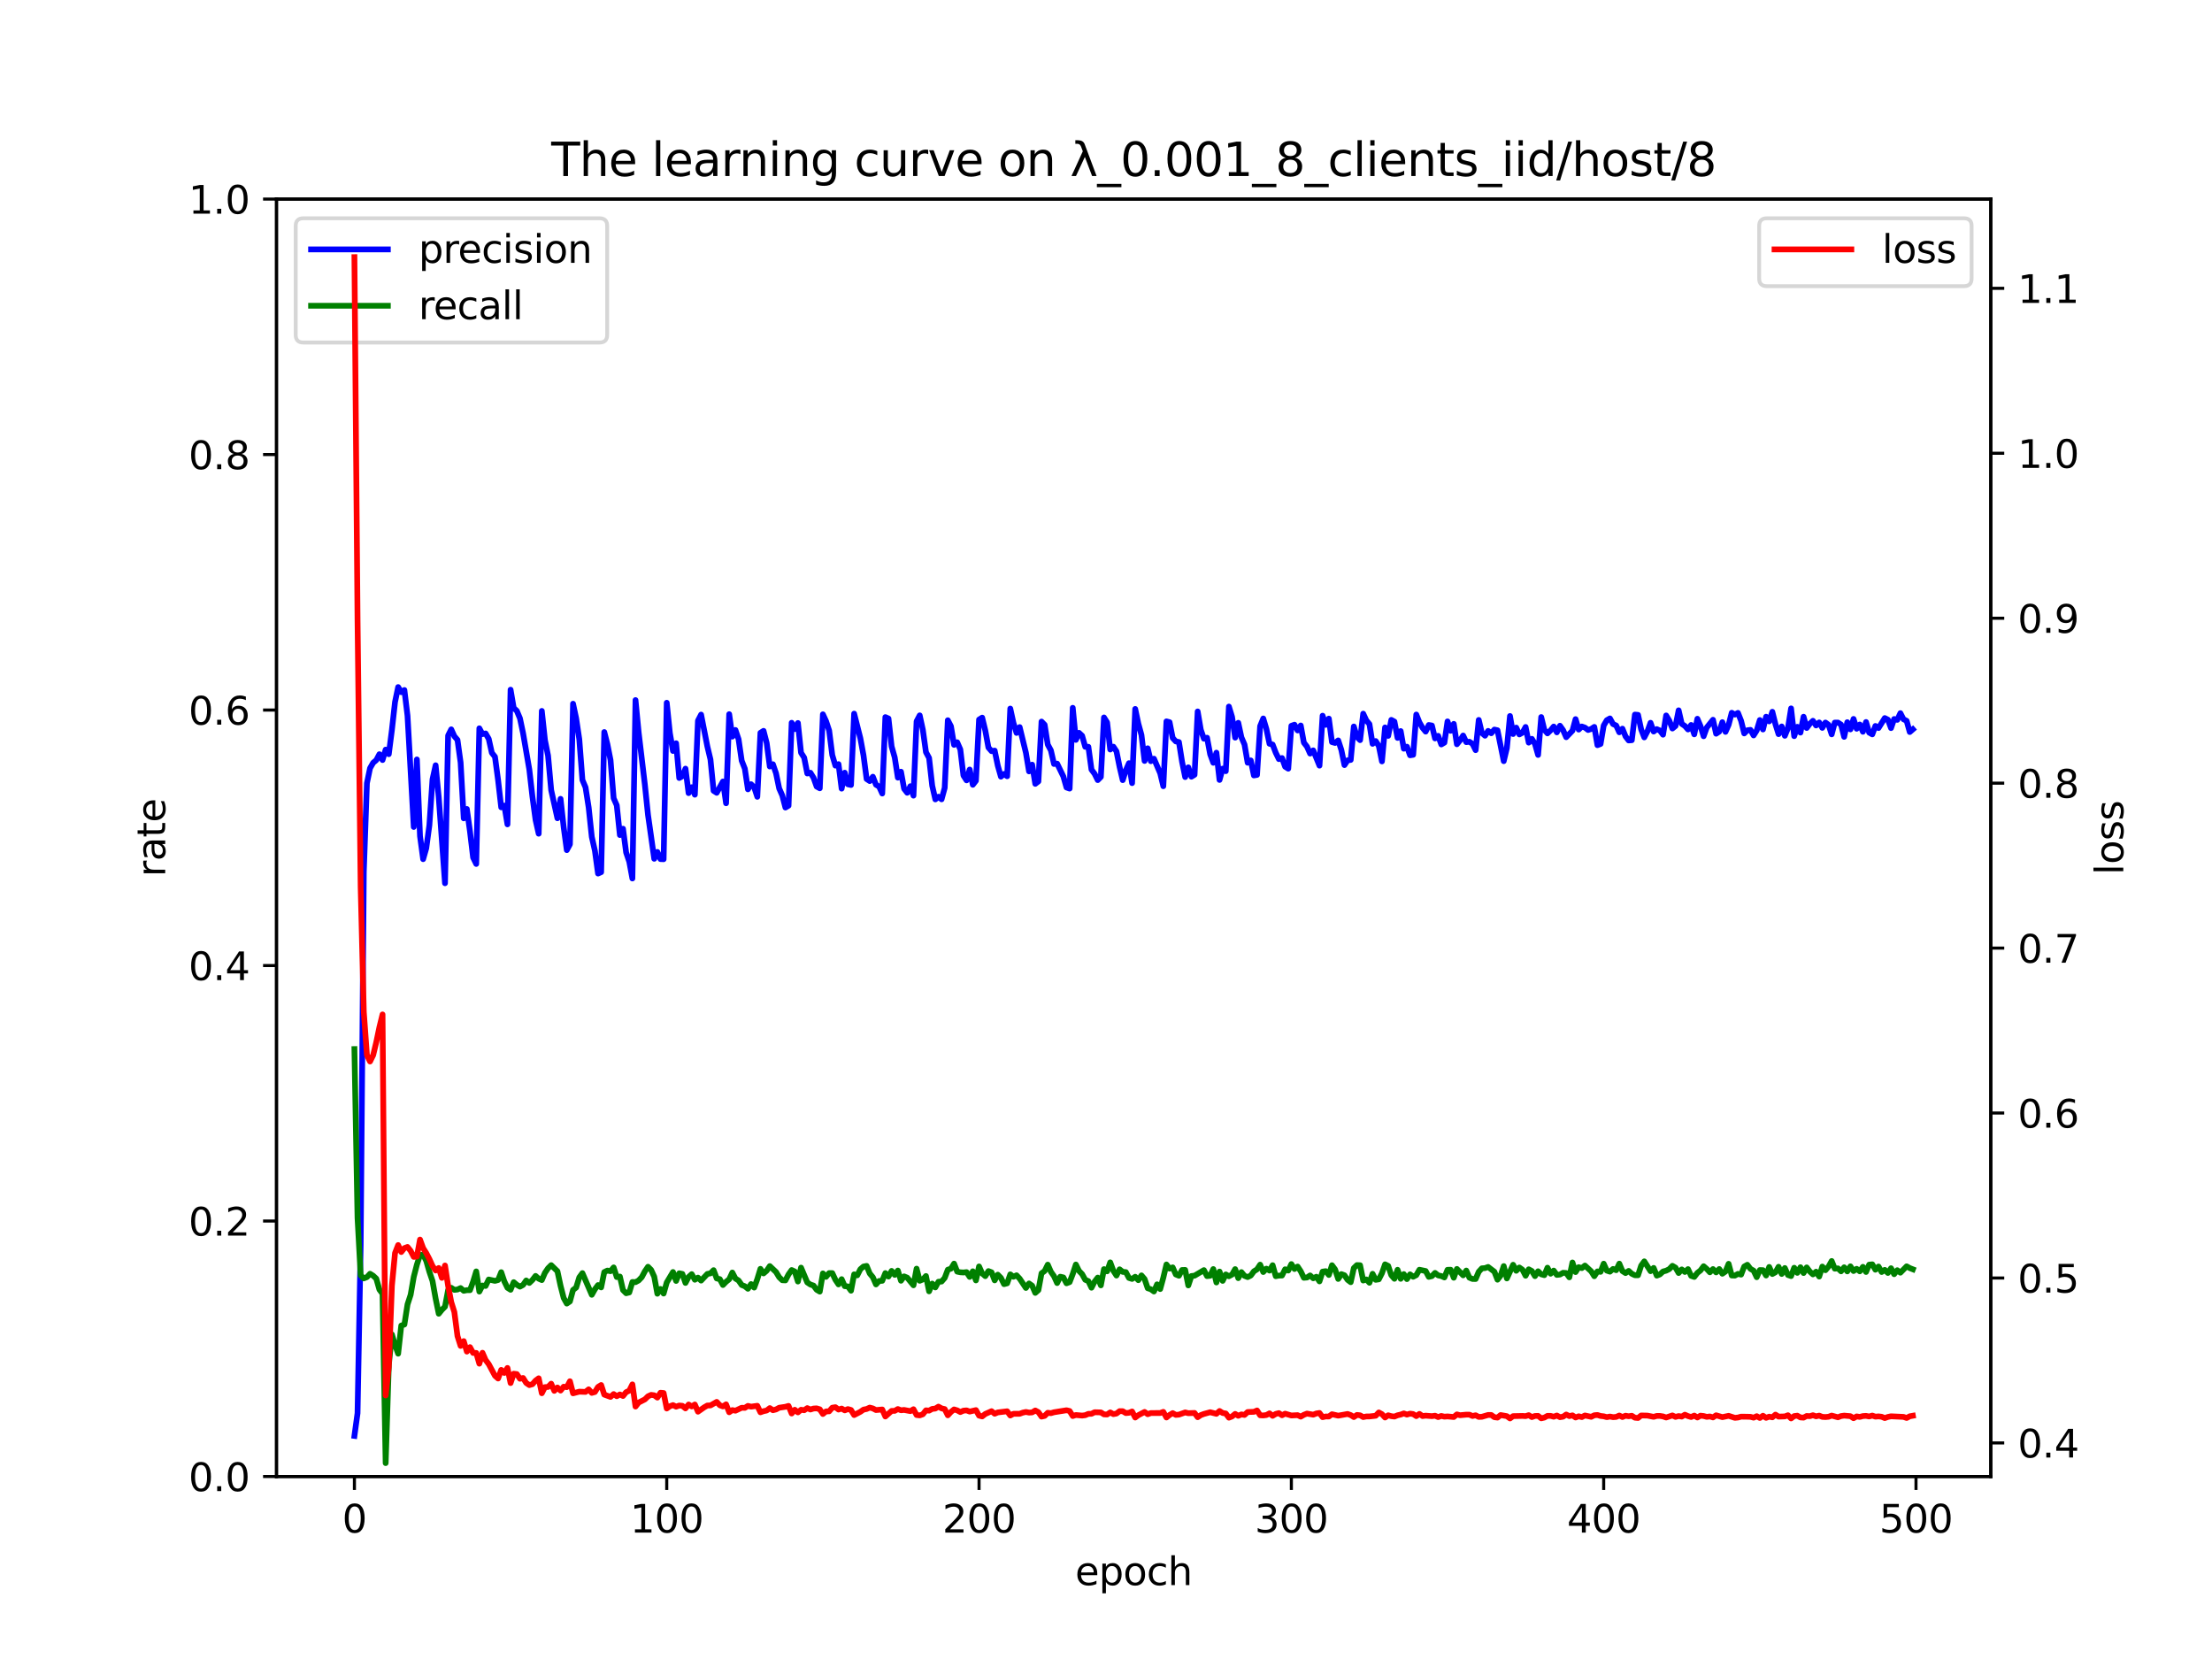 <?xml version="1.0" encoding="utf-8" standalone="no"?>
<!DOCTYPE svg PUBLIC "-//W3C//DTD SVG 1.1//EN"
  "http://www.w3.org/Graphics/SVG/1.1/DTD/svg11.dtd">
<svg xmlns:xlink="http://www.w3.org/1999/xlink" width="576pt" height="432pt" viewBox="0 0 576 432" xmlns="http://www.w3.org/2000/svg" version="1.1">
 <defs>
  <style type="text/css">*{stroke-linejoin: round; stroke-linecap: butt}</style>
 </defs>
 <g id="figure_1">
  <g id="patch_1">
   <path d="M 0 432 
L 576 432 
L 576 0 
L 0 0 
z
" style="fill: #ffffff"/>
  </g>
  <g id="axes_1">
   <g id="patch_2">
    <path d="M 72 384.48 
L 518.4 384.48 
L 518.4 51.84 
L 72 51.84 
z
" style="fill: #ffffff"/>
   </g>
   <g id="matplotlib.axis_1">
    <g id="xtick_1">
     <g id="line2d_1">
      <defs>
       <path id="m3397749e5d" d="M 0 0 
L 0 3.5 
" style="stroke: #000000; stroke-width: 0.8"/>
      </defs>
      <g>
       <use xlink:href="#m3397749e5d" x="92.291" y="384.48" style="stroke: #000000; stroke-width: 0.8"/>
      </g>
     </g>
     <g id="text_1">
      <!-- 0 -->
      <g transform="translate(89.11 399.078) scale(0.1 -0.1)">
       <defs>
        <path id="DejaVuSans-30" d="M 2034 4250 
Q 1547 4250 1301 3770 
Q 1056 3291 1056 2328 
Q 1056 1369 1301 889 
Q 1547 409 2034 409 
Q 2525 409 2770 889 
Q 3016 1369 3016 2328 
Q 3016 3291 2770 3770 
Q 2525 4250 2034 4250 
z
M 2034 4750 
Q 2819 4750 3233 4129 
Q 3647 3509 3647 2328 
Q 3647 1150 3233 529 
Q 2819 -91 2034 -91 
Q 1250 -91 836 529 
Q 422 1150 422 2328 
Q 422 3509 836 4129 
Q 1250 4750 2034 4750 
z
" transform="scale(0.016)"/>
       </defs>
       <use xlink:href="#DejaVuSans-30"/>
      </g>
     </g>
    </g>
    <g id="xtick_2">
     <g id="line2d_2">
      <g>
       <use xlink:href="#m3397749e5d" x="173.617" y="384.48" style="stroke: #000000; stroke-width: 0.8"/>
      </g>
     </g>
     <g id="text_2">
      <!-- 100 -->
      <g transform="translate(164.073 399.078) scale(0.1 -0.1)">
       <defs>
        <path id="DejaVuSans-31" d="M 794 531 
L 1825 531 
L 1825 4091 
L 703 3866 
L 703 4441 
L 1819 4666 
L 2450 4666 
L 2450 531 
L 3481 531 
L 3481 0 
L 794 0 
L 794 531 
z
" transform="scale(0.016)"/>
       </defs>
       <use xlink:href="#DejaVuSans-31"/>
       <use xlink:href="#DejaVuSans-30" x="63.623"/>
       <use xlink:href="#DejaVuSans-30" x="127.246"/>
      </g>
     </g>
    </g>
    <g id="xtick_3">
     <g id="line2d_3">
      <g>
       <use xlink:href="#m3397749e5d" x="254.943" y="384.48" style="stroke: #000000; stroke-width: 0.8"/>
      </g>
     </g>
     <g id="text_3">
      <!-- 200 -->
      <g transform="translate(245.4 399.078) scale(0.1 -0.1)">
       <defs>
        <path id="DejaVuSans-32" d="M 1228 531 
L 3431 531 
L 3431 0 
L 469 0 
L 469 531 
Q 828 903 1448 1529 
Q 2069 2156 2228 2338 
Q 2531 2678 2651 2914 
Q 2772 3150 2772 3378 
Q 2772 3750 2511 3984 
Q 2250 4219 1831 4219 
Q 1534 4219 1204 4116 
Q 875 4013 500 3803 
L 500 4441 
Q 881 4594 1212 4672 
Q 1544 4750 1819 4750 
Q 2544 4750 2975 4387 
Q 3406 4025 3406 3419 
Q 3406 3131 3298 2873 
Q 3191 2616 2906 2266 
Q 2828 2175 2409 1742 
Q 1991 1309 1228 531 
z
" transform="scale(0.016)"/>
       </defs>
       <use xlink:href="#DejaVuSans-32"/>
       <use xlink:href="#DejaVuSans-30" x="63.623"/>
       <use xlink:href="#DejaVuSans-30" x="127.246"/>
      </g>
     </g>
    </g>
    <g id="xtick_4">
     <g id="line2d_4">
      <g>
       <use xlink:href="#m3397749e5d" x="336.27" y="384.48" style="stroke: #000000; stroke-width: 0.8"/>
      </g>
     </g>
     <g id="text_4">
      <!-- 300 -->
      <g transform="translate(326.726 399.078) scale(0.1 -0.1)">
       <defs>
        <path id="DejaVuSans-33" d="M 2597 2516 
Q 3050 2419 3304 2112 
Q 3559 1806 3559 1356 
Q 3559 666 3084 287 
Q 2609 -91 1734 -91 
Q 1441 -91 1130 -33 
Q 819 25 488 141 
L 488 750 
Q 750 597 1062 519 
Q 1375 441 1716 441 
Q 2309 441 2620 675 
Q 2931 909 2931 1356 
Q 2931 1769 2642 2001 
Q 2353 2234 1838 2234 
L 1294 2234 
L 1294 2753 
L 1863 2753 
Q 2328 2753 2575 2939 
Q 2822 3125 2822 3475 
Q 2822 3834 2567 4026 
Q 2313 4219 1838 4219 
Q 1578 4219 1281 4162 
Q 984 4106 628 3988 
L 628 4550 
Q 988 4650 1302 4700 
Q 1616 4750 1894 4750 
Q 2613 4750 3031 4423 
Q 3450 4097 3450 3541 
Q 3450 3153 3228 2886 
Q 3006 2619 2597 2516 
z
" transform="scale(0.016)"/>
       </defs>
       <use xlink:href="#DejaVuSans-33"/>
       <use xlink:href="#DejaVuSans-30" x="63.623"/>
       <use xlink:href="#DejaVuSans-30" x="127.246"/>
      </g>
     </g>
    </g>
    <g id="xtick_5">
     <g id="line2d_5">
      <g>
       <use xlink:href="#m3397749e5d" x="417.596" y="384.48" style="stroke: #000000; stroke-width: 0.8"/>
      </g>
     </g>
     <g id="text_5">
      <!-- 400 -->
      <g transform="translate(408.052 399.078) scale(0.1 -0.1)">
       <defs>
        <path id="DejaVuSans-34" d="M 2419 4116 
L 825 1625 
L 2419 1625 
L 2419 4116 
z
M 2253 4666 
L 3047 4666 
L 3047 1625 
L 3713 1625 
L 3713 1100 
L 3047 1100 
L 3047 0 
L 2419 0 
L 2419 1100 
L 313 1100 
L 313 1709 
L 2253 4666 
z
" transform="scale(0.016)"/>
       </defs>
       <use xlink:href="#DejaVuSans-34"/>
       <use xlink:href="#DejaVuSans-30" x="63.623"/>
       <use xlink:href="#DejaVuSans-30" x="127.246"/>
      </g>
     </g>
    </g>
    <g id="xtick_6">
     <g id="line2d_6">
      <g>
       <use xlink:href="#m3397749e5d" x="498.922" y="384.48" style="stroke: #000000; stroke-width: 0.8"/>
      </g>
     </g>
     <g id="text_6">
      <!-- 500 -->
      <g transform="translate(489.379 399.078) scale(0.1 -0.1)">
       <defs>
        <path id="DejaVuSans-35" d="M 691 4666 
L 3169 4666 
L 3169 4134 
L 1269 4134 
L 1269 2991 
Q 1406 3038 1543 3061 
Q 1681 3084 1819 3084 
Q 2600 3084 3056 2656 
Q 3513 2228 3513 1497 
Q 3513 744 3044 326 
Q 2575 -91 1722 -91 
Q 1428 -91 1123 -41 
Q 819 9 494 109 
L 494 744 
Q 775 591 1075 516 
Q 1375 441 1709 441 
Q 2250 441 2565 725 
Q 2881 1009 2881 1497 
Q 2881 1984 2565 2268 
Q 2250 2553 1709 2553 
Q 1456 2553 1204 2497 
Q 953 2441 691 2322 
L 691 4666 
z
" transform="scale(0.016)"/>
       </defs>
       <use xlink:href="#DejaVuSans-35"/>
       <use xlink:href="#DejaVuSans-30" x="63.623"/>
       <use xlink:href="#DejaVuSans-30" x="127.246"/>
      </g>
     </g>
    </g>
    <g id="text_7">
     <!-- epoch -->
     <g transform="translate(279.972 412.757) scale(0.1 -0.1)">
      <defs>
       <path id="DejaVuSans-65" d="M 3597 1894 
L 3597 1613 
L 953 1613 
Q 991 1019 1311 708 
Q 1631 397 2203 397 
Q 2534 397 2845 478 
Q 3156 559 3463 722 
L 3463 178 
Q 3153 47 2828 -22 
Q 2503 -91 2169 -91 
Q 1331 -91 842 396 
Q 353 884 353 1716 
Q 353 2575 817 3079 
Q 1281 3584 2069 3584 
Q 2775 3584 3186 3129 
Q 3597 2675 3597 1894 
z
M 3022 2063 
Q 3016 2534 2758 2815 
Q 2500 3097 2075 3097 
Q 1594 3097 1305 2825 
Q 1016 2553 972 2059 
L 3022 2063 
z
" transform="scale(0.016)"/>
       <path id="DejaVuSans-70" d="M 1159 525 
L 1159 -1331 
L 581 -1331 
L 581 3500 
L 1159 3500 
L 1159 2969 
Q 1341 3281 1617 3432 
Q 1894 3584 2278 3584 
Q 2916 3584 3314 3078 
Q 3713 2572 3713 1747 
Q 3713 922 3314 415 
Q 2916 -91 2278 -91 
Q 1894 -91 1617 61 
Q 1341 213 1159 525 
z
M 3116 1747 
Q 3116 2381 2855 2742 
Q 2594 3103 2138 3103 
Q 1681 3103 1420 2742 
Q 1159 2381 1159 1747 
Q 1159 1113 1420 752 
Q 1681 391 2138 391 
Q 2594 391 2855 752 
Q 3116 1113 3116 1747 
z
" transform="scale(0.016)"/>
       <path id="DejaVuSans-6f" d="M 1959 3097 
Q 1497 3097 1228 2736 
Q 959 2375 959 1747 
Q 959 1119 1226 758 
Q 1494 397 1959 397 
Q 2419 397 2687 759 
Q 2956 1122 2956 1747 
Q 2956 2369 2687 2733 
Q 2419 3097 1959 3097 
z
M 1959 3584 
Q 2709 3584 3137 3096 
Q 3566 2609 3566 1747 
Q 3566 888 3137 398 
Q 2709 -91 1959 -91 
Q 1206 -91 779 398 
Q 353 888 353 1747 
Q 353 2609 779 3096 
Q 1206 3584 1959 3584 
z
" transform="scale(0.016)"/>
       <path id="DejaVuSans-63" d="M 3122 3366 
L 3122 2828 
Q 2878 2963 2633 3030 
Q 2388 3097 2138 3097 
Q 1578 3097 1268 2742 
Q 959 2388 959 1747 
Q 959 1106 1268 751 
Q 1578 397 2138 397 
Q 2388 397 2633 464 
Q 2878 531 3122 666 
L 3122 134 
Q 2881 22 2623 -34 
Q 2366 -91 2075 -91 
Q 1284 -91 818 406 
Q 353 903 353 1747 
Q 353 2603 823 3093 
Q 1294 3584 2113 3584 
Q 2378 3584 2631 3529 
Q 2884 3475 3122 3366 
z
" transform="scale(0.016)"/>
       <path id="DejaVuSans-68" d="M 3513 2113 
L 3513 0 
L 2938 0 
L 2938 2094 
Q 2938 2591 2744 2837 
Q 2550 3084 2163 3084 
Q 1697 3084 1428 2787 
Q 1159 2491 1159 1978 
L 1159 0 
L 581 0 
L 581 4863 
L 1159 4863 
L 1159 2956 
Q 1366 3272 1645 3428 
Q 1925 3584 2291 3584 
Q 2894 3584 3203 3211 
Q 3513 2838 3513 2113 
z
" transform="scale(0.016)"/>
      </defs>
      <use xlink:href="#DejaVuSans-65"/>
      <use xlink:href="#DejaVuSans-70" x="61.523"/>
      <use xlink:href="#DejaVuSans-6f" x="125"/>
      <use xlink:href="#DejaVuSans-63" x="186.182"/>
      <use xlink:href="#DejaVuSans-68" x="241.162"/>
     </g>
    </g>
   </g>
   <g id="matplotlib.axis_2">
    <g id="ytick_1">
     <g id="line2d_7">
      <defs>
       <path id="m3baeefe3ba" d="M 0 0 
L -3.5 0 
" style="stroke: #000000; stroke-width: 0.8"/>
      </defs>
      <g>
       <use xlink:href="#m3baeefe3ba" x="72" y="384.48" style="stroke: #000000; stroke-width: 0.8"/>
      </g>
     </g>
     <g id="text_8">
      <!-- 0.0 -->
      <g transform="translate(49.097 388.279) scale(0.1 -0.1)">
       <defs>
        <path id="DejaVuSans-2e" d="M 684 794 
L 1344 794 
L 1344 0 
L 684 0 
L 684 794 
z
" transform="scale(0.016)"/>
       </defs>
       <use xlink:href="#DejaVuSans-30"/>
       <use xlink:href="#DejaVuSans-2e" x="63.623"/>
       <use xlink:href="#DejaVuSans-30" x="95.41"/>
      </g>
     </g>
    </g>
    <g id="ytick_2">
     <g id="line2d_8">
      <g>
       <use xlink:href="#m3baeefe3ba" x="72" y="317.952" style="stroke: #000000; stroke-width: 0.8"/>
      </g>
     </g>
     <g id="text_9">
      <!-- 0.2 -->
      <g transform="translate(49.097 321.751) scale(0.1 -0.1)">
       <use xlink:href="#DejaVuSans-30"/>
       <use xlink:href="#DejaVuSans-2e" x="63.623"/>
       <use xlink:href="#DejaVuSans-32" x="95.41"/>
      </g>
     </g>
    </g>
    <g id="ytick_3">
     <g id="line2d_9">
      <g>
       <use xlink:href="#m3baeefe3ba" x="72" y="251.424" style="stroke: #000000; stroke-width: 0.8"/>
      </g>
     </g>
     <g id="text_10">
      <!-- 0.4 -->
      <g transform="translate(49.097 255.223) scale(0.1 -0.1)">
       <use xlink:href="#DejaVuSans-30"/>
       <use xlink:href="#DejaVuSans-2e" x="63.623"/>
       <use xlink:href="#DejaVuSans-34" x="95.41"/>
      </g>
     </g>
    </g>
    <g id="ytick_4">
     <g id="line2d_10">
      <g>
       <use xlink:href="#m3baeefe3ba" x="72" y="184.896" style="stroke: #000000; stroke-width: 0.8"/>
      </g>
     </g>
     <g id="text_11">
      <!-- 0.6 -->
      <g transform="translate(49.097 188.695) scale(0.1 -0.1)">
       <defs>
        <path id="DejaVuSans-36" d="M 2113 2584 
Q 1688 2584 1439 2293 
Q 1191 2003 1191 1497 
Q 1191 994 1439 701 
Q 1688 409 2113 409 
Q 2538 409 2786 701 
Q 3034 994 3034 1497 
Q 3034 2003 2786 2293 
Q 2538 2584 2113 2584 
z
M 3366 4563 
L 3366 3988 
Q 3128 4100 2886 4159 
Q 2644 4219 2406 4219 
Q 1781 4219 1451 3797 
Q 1122 3375 1075 2522 
Q 1259 2794 1537 2939 
Q 1816 3084 2150 3084 
Q 2853 3084 3261 2657 
Q 3669 2231 3669 1497 
Q 3669 778 3244 343 
Q 2819 -91 2113 -91 
Q 1303 -91 875 529 
Q 447 1150 447 2328 
Q 447 3434 972 4092 
Q 1497 4750 2381 4750 
Q 2619 4750 2861 4703 
Q 3103 4656 3366 4563 
z
" transform="scale(0.016)"/>
       </defs>
       <use xlink:href="#DejaVuSans-30"/>
       <use xlink:href="#DejaVuSans-2e" x="63.623"/>
       <use xlink:href="#DejaVuSans-36" x="95.41"/>
      </g>
     </g>
    </g>
    <g id="ytick_5">
     <g id="line2d_11">
      <g>
       <use xlink:href="#m3baeefe3ba" x="72" y="118.368" style="stroke: #000000; stroke-width: 0.8"/>
      </g>
     </g>
     <g id="text_12">
      <!-- 0.8 -->
      <g transform="translate(49.097 122.167) scale(0.1 -0.1)">
       <defs>
        <path id="DejaVuSans-38" d="M 2034 2216 
Q 1584 2216 1326 1975 
Q 1069 1734 1069 1313 
Q 1069 891 1326 650 
Q 1584 409 2034 409 
Q 2484 409 2743 651 
Q 3003 894 3003 1313 
Q 3003 1734 2745 1975 
Q 2488 2216 2034 2216 
z
M 1403 2484 
Q 997 2584 770 2862 
Q 544 3141 544 3541 
Q 544 4100 942 4425 
Q 1341 4750 2034 4750 
Q 2731 4750 3128 4425 
Q 3525 4100 3525 3541 
Q 3525 3141 3298 2862 
Q 3072 2584 2669 2484 
Q 3125 2378 3379 2068 
Q 3634 1759 3634 1313 
Q 3634 634 3220 271 
Q 2806 -91 2034 -91 
Q 1263 -91 848 271 
Q 434 634 434 1313 
Q 434 1759 690 2068 
Q 947 2378 1403 2484 
z
M 1172 3481 
Q 1172 3119 1398 2916 
Q 1625 2713 2034 2713 
Q 2441 2713 2670 2916 
Q 2900 3119 2900 3481 
Q 2900 3844 2670 4047 
Q 2441 4250 2034 4250 
Q 1625 4250 1398 4047 
Q 1172 3844 1172 3481 
z
" transform="scale(0.016)"/>
       </defs>
       <use xlink:href="#DejaVuSans-30"/>
       <use xlink:href="#DejaVuSans-2e" x="63.623"/>
       <use xlink:href="#DejaVuSans-38" x="95.41"/>
      </g>
     </g>
    </g>
    <g id="ytick_6">
     <g id="line2d_12">
      <g>
       <use xlink:href="#m3baeefe3ba" x="72" y="51.84" style="stroke: #000000; stroke-width: 0.8"/>
      </g>
     </g>
     <g id="text_13">
      <!-- 1.0 -->
      <g transform="translate(49.097 55.639) scale(0.1 -0.1)">
       <use xlink:href="#DejaVuSans-31"/>
       <use xlink:href="#DejaVuSans-2e" x="63.623"/>
       <use xlink:href="#DejaVuSans-30" x="95.41"/>
      </g>
     </g>
    </g>
    <g id="text_14">
     <!-- rate -->
     <g transform="translate(43.017 228.316) rotate(-90) scale(0.1 -0.1)">
      <defs>
       <path id="DejaVuSans-72" d="M 2631 2963 
Q 2534 3019 2420 3045 
Q 2306 3072 2169 3072 
Q 1681 3072 1420 2755 
Q 1159 2438 1159 1844 
L 1159 0 
L 581 0 
L 581 3500 
L 1159 3500 
L 1159 2956 
Q 1341 3275 1631 3429 
Q 1922 3584 2338 3584 
Q 2397 3584 2469 3576 
Q 2541 3569 2628 3553 
L 2631 2963 
z
" transform="scale(0.016)"/>
       <path id="DejaVuSans-61" d="M 2194 1759 
Q 1497 1759 1228 1600 
Q 959 1441 959 1056 
Q 959 750 1161 570 
Q 1363 391 1709 391 
Q 2188 391 2477 730 
Q 2766 1069 2766 1631 
L 2766 1759 
L 2194 1759 
z
M 3341 1997 
L 3341 0 
L 2766 0 
L 2766 531 
Q 2569 213 2275 61 
Q 1981 -91 1556 -91 
Q 1019 -91 701 211 
Q 384 513 384 1019 
Q 384 1609 779 1909 
Q 1175 2209 1959 2209 
L 2766 2209 
L 2766 2266 
Q 2766 2663 2505 2880 
Q 2244 3097 1772 3097 
Q 1472 3097 1187 3025 
Q 903 2953 641 2809 
L 641 3341 
Q 956 3463 1253 3523 
Q 1550 3584 1831 3584 
Q 2591 3584 2966 3190 
Q 3341 2797 3341 1997 
z
" transform="scale(0.016)"/>
       <path id="DejaVuSans-74" d="M 1172 4494 
L 1172 3500 
L 2356 3500 
L 2356 3053 
L 1172 3053 
L 1172 1153 
Q 1172 725 1289 603 
Q 1406 481 1766 481 
L 2356 481 
L 2356 0 
L 1766 0 
Q 1100 0 847 248 
Q 594 497 594 1153 
L 594 3053 
L 172 3053 
L 172 3500 
L 594 3500 
L 594 4494 
L 1172 4494 
z
" transform="scale(0.016)"/>
      </defs>
      <use xlink:href="#DejaVuSans-72"/>
      <use xlink:href="#DejaVuSans-61" x="41.113"/>
      <use xlink:href="#DejaVuSans-74" x="102.393"/>
      <use xlink:href="#DejaVuSans-65" x="141.602"/>
     </g>
    </g>
   </g>
   <g id="line2d_13">
    <path d="M 92.291 373.908 
L 93.104 367.98 
L 93.917 324.19 
L 94.731 226.957 
L 95.544 203.943 
L 96.357 200.035 
L 97.17 198.62 
L 97.984 197.937 
L 98.797 196.393 
L 99.61 197.911 
L 100.424 195.198 
L 101.237 196.385 
L 102.05 190.073 
L 102.863 182.809 
L 103.677 178.914 
L 104.49 180.238 
L 105.303 179.682 
L 106.116 186.383 
L 107.743 215.334 
L 108.556 197.758 
L 109.369 217.708 
L 110.183 223.721 
L 110.996 220.882 
L 111.809 214.887 
L 112.622 202.943 
L 113.436 199.275 
L 114.249 207.634 
L 115.876 229.993 
L 116.689 191.522 
L 117.502 189.921 
L 118.315 191.715 
L 119.129 192.672 
L 119.942 198.557 
L 120.755 213.095 
L 121.568 210.653 
L 122.382 216.503 
L 123.195 223.3 
L 124.008 224.967 
L 124.821 189.652 
L 125.635 191.162 
L 126.448 190.988 
L 127.261 192.386 
L 128.074 196.039 
L 128.888 197.059 
L 129.701 203.131 
L 130.514 210.22 
L 131.328 209.772 
L 132.141 214.659 
L 132.954 179.592 
L 133.767 184.353 
L 134.581 185.106 
L 135.394 187.05 
L 136.207 190.914 
L 137.834 200.386 
L 138.647 207.466 
L 139.46 213.505 
L 140.273 217.093 
L 141.087 185.124 
L 141.9 192.714 
L 142.713 196.762 
L 143.526 205.739 
L 145.153 213.071 
L 145.966 208.02 
L 146.78 215.378 
L 147.593 221.367 
L 148.406 219.857 
L 149.219 183.248 
L 150.033 187.051 
L 150.846 192.508 
L 151.659 203.1 
L 152.472 205.023 
L 153.286 210.252 
L 154.099 217.906 
L 154.912 221.52 
L 155.725 227.471 
L 156.539 227.109 
L 157.352 190.622 
L 158.165 193.797 
L 158.978 197.919 
L 159.792 207.868 
L 160.605 209.704 
L 161.418 217.445 
L 162.232 215.792 
L 163.045 221.985 
L 163.858 224.372 
L 164.671 228.757 
L 165.485 182.301 
L 166.298 190.688 
L 167.924 204.343 
L 168.738 212.19 
L 170.364 223.625 
L 171.177 221.846 
L 171.991 223.701 
L 172.804 223.74 
L 173.617 182.993 
L 174.43 190.877 
L 175.244 195.554 
L 176.057 193.54 
L 176.87 202.584 
L 177.684 202.142 
L 178.497 200.154 
L 179.31 206.524 
L 180.123 204.993 
L 180.937 206.934 
L 181.75 187.659 
L 182.563 186.081 
L 184.19 194.361 
L 185.003 197.767 
L 185.816 205.922 
L 186.629 206.441 
L 188.256 203.503 
L 189.069 209.171 
L 189.882 185.971 
L 190.696 191.815 
L 191.509 190.089 
L 192.322 192.495 
L 193.136 198.091 
L 193.949 200.149 
L 194.762 205.54 
L 195.575 204.206 
L 196.389 205.021 
L 197.202 207.484 
L 198.015 190.821 
L 198.828 190.314 
L 199.642 193.469 
L 200.455 199.598 
L 201.268 199.006 
L 202.081 201.375 
L 202.895 205.305 
L 203.708 207.142 
L 204.521 210.281 
L 205.334 209.797 
L 206.148 188.206 
L 206.961 189.852 
L 207.774 188.267 
L 208.588 196.009 
L 209.401 197.282 
L 210.214 201.41 
L 211.027 201.213 
L 211.841 202.521 
L 212.654 204.821 
L 213.467 205.268 
L 214.28 186.008 
L 215.094 187.773 
L 215.907 190.223 
L 216.72 196.618 
L 217.533 199.367 
L 218.347 198.983 
L 219.16 205.358 
L 219.973 201.206 
L 220.786 204.227 
L 221.6 204.408 
L 222.413 185.83 
L 224.039 192.252 
L 224.853 196.686 
L 225.666 202.85 
L 226.479 203.388 
L 227.293 202.258 
L 228.106 204.34 
L 228.919 204.833 
L 229.732 206.63 
L 230.546 186.736 
L 231.359 187.103 
L 232.172 194.368 
L 232.985 197.24 
L 233.799 202.493 
L 234.612 200.949 
L 235.425 205.386 
L 236.238 206.432 
L 237.052 204.73 
L 237.865 207.184 
L 238.678 187.826 
L 239.491 186.281 
L 240.305 190.026 
L 241.118 195.86 
L 241.931 197.369 
L 242.745 204.602 
L 243.558 208.158 
L 244.371 207.464 
L 245.184 208.144 
L 245.998 205.161 
L 246.811 187.55 
L 247.624 189.117 
L 248.437 193.957 
L 249.251 193.282 
L 250.064 195.145 
L 250.877 201.939 
L 251.69 203.205 
L 252.504 200.386 
L 253.317 204.357 
L 254.13 203.309 
L 254.943 187.373 
L 255.757 186.87 
L 256.57 190.226 
L 257.383 194.655 
L 258.197 195.597 
L 259.01 195.457 
L 259.823 199.378 
L 260.636 202.242 
L 261.45 201.527 
L 262.263 202.134 
L 263.076 184.513 
L 263.889 188.221 
L 264.703 190.85 
L 265.516 189.34 
L 267.142 196.005 
L 267.956 200.864 
L 268.769 199.114 
L 269.582 204.109 
L 270.395 203.48 
L 271.209 187.897 
L 272.022 188.73 
L 272.835 193.879 
L 273.649 195.394 
L 274.462 198.941 
L 275.275 198.843 
L 276.902 202.201 
L 277.715 205.064 
L 278.528 205.345 
L 279.341 184.315 
L 280.155 192.661 
L 280.968 190.827 
L 281.781 191.586 
L 282.594 194.473 
L 283.408 194.459 
L 284.221 200.405 
L 285.034 201.497 
L 285.847 203.136 
L 286.661 202.31 
L 287.474 186.823 
L 288.287 188.115 
L 289.101 195.175 
L 289.914 194.428 
L 290.727 195.65 
L 291.54 199.699 
L 292.354 203.145 
L 293.167 200.588 
L 293.98 198.728 
L 294.793 203.92 
L 295.607 184.606 
L 296.42 188.433 
L 297.233 191.391 
L 298.046 198.142 
L 298.86 194.855 
L 299.673 198.21 
L 300.486 197.561 
L 302.113 201.357 
L 302.926 204.73 
L 303.739 187.845 
L 304.553 188.056 
L 305.366 192.169 
L 306.179 193.06 
L 306.992 193.23 
L 307.806 198.37 
L 308.619 202.346 
L 309.432 199.811 
L 310.245 202.247 
L 311.059 201.747 
L 311.872 185.261 
L 312.685 190.034 
L 313.498 192.361 
L 314.312 192.094 
L 315.125 196.411 
L 315.938 198.624 
L 316.751 195.992 
L 317.565 203.093 
L 318.378 200.142 
L 319.191 200.81 
L 320.005 183.993 
L 320.818 186.655 
L 321.631 192.077 
L 322.444 188.218 
L 323.258 191.993 
L 324.071 193.879 
L 324.884 198.608 
L 325.697 198.01 
L 326.511 201.923 
L 327.324 201.781 
L 328.137 189.076 
L 328.95 187.088 
L 329.764 189.82 
L 330.577 193.672 
L 331.39 193.88 
L 332.203 196.013 
L 333.017 197.67 
L 333.83 197.391 
L 334.643 199.649 
L 335.457 200.163 
L 336.27 189.002 
L 337.083 188.708 
L 337.896 190.204 
L 338.71 188.916 
L 339.523 193.377 
L 340.336 194.422 
L 341.149 196.231 
L 341.963 195.395 
L 343.589 199.373 
L 344.402 186.366 
L 345.216 188.75 
L 346.029 187.127 
L 346.842 193.238 
L 347.655 193.465 
L 348.469 192.801 
L 349.282 195.277 
L 350.095 199.224 
L 350.909 197.99 
L 351.722 197.88 
L 352.535 189.177 
L 353.348 191.914 
L 354.162 192.725 
L 354.975 185.837 
L 355.788 187.591 
L 356.601 188.561 
L 357.415 193.69 
L 358.228 192.968 
L 359.041 194.248 
L 359.854 198.264 
L 360.668 189.421 
L 361.481 191.617 
L 362.294 187.461 
L 363.107 187.898 
L 363.921 192.147 
L 364.734 190.371 
L 365.547 194.956 
L 366.361 194.433 
L 367.174 196.673 
L 367.987 196.548 
L 368.8 186.065 
L 369.614 188.105 
L 370.427 189.521 
L 371.24 190.509 
L 372.053 188.788 
L 372.867 188.927 
L 373.68 192.28 
L 374.493 191.611 
L 375.306 193.853 
L 376.12 193.378 
L 376.933 187.853 
L 377.746 190.3 
L 378.559 188.494 
L 379.373 193.8 
L 380.186 192.793 
L 380.999 191.533 
L 381.812 193.252 
L 382.626 193.148 
L 383.439 193.687 
L 384.252 195.334 
L 385.066 187.47 
L 385.879 190.856 
L 386.692 191.579 
L 387.505 190.325 
L 388.319 190.938 
L 389.132 189.98 
L 389.945 190.163 
L 391.572 198.198 
L 392.385 194.803 
L 393.198 186.444 
L 394.011 191.139 
L 394.825 189.472 
L 395.638 191.243 
L 396.451 190.786 
L 397.264 189.302 
L 398.078 193.375 
L 398.891 192.388 
L 399.704 193.721 
L 400.518 196.585 
L 401.331 186.719 
L 402.144 190.055 
L 402.957 190.97 
L 403.771 190.184 
L 404.584 189.189 
L 405.397 190.701 
L 406.21 188.979 
L 407.024 190.134 
L 407.837 191.967 
L 409.463 190.272 
L 410.277 187.262 
L 411.09 189.985 
L 411.903 189.181 
L 412.716 189.466 
L 413.53 190.088 
L 414.343 189.819 
L 415.156 189.286 
L 415.97 194.04 
L 416.783 193.727 
L 417.596 188.932 
L 418.409 187.541 
L 419.223 187.074 
L 420.036 188.544 
L 420.849 188.92 
L 421.662 190.688 
L 422.476 189.743 
L 423.289 191.756 
L 424.102 192.812 
L 424.915 192.748 
L 425.729 186.078 
L 426.542 186.155 
L 427.355 189.939 
L 428.168 192.013 
L 428.982 190.449 
L 429.795 188.209 
L 430.608 190.491 
L 431.422 189.864 
L 432.235 190.231 
L 433.048 191.311 
L 433.861 186.301 
L 434.675 187.642 
L 435.488 189.705 
L 436.301 189.048 
L 437.114 184.965 
L 437.928 188.495 
L 438.741 189.039 
L 439.554 189.95 
L 440.367 188.774 
L 441.181 191.221 
L 441.994 187.166 
L 442.807 189.083 
L 443.62 191.717 
L 444.434 189.456 
L 446.06 187.428 
L 446.874 191.054 
L 447.687 190.511 
L 448.5 188.05 
L 449.313 190.577 
L 450.127 188.745 
L 450.94 185.605 
L 451.753 186.074 
L 452.566 185.635 
L 453.38 187.701 
L 454.193 190.98 
L 455.006 190.164 
L 455.819 190.055 
L 456.633 191.505 
L 457.446 190.212 
L 458.259 187.495 
L 459.072 189.952 
L 459.886 186.63 
L 460.699 187.842 
L 461.512 185.345 
L 462.326 188.597 
L 463.139 191.171 
L 463.952 189.167 
L 464.765 191.597 
L 465.579 189.603 
L 466.392 184.468 
L 467.205 191.691 
L 468.018 189.259 
L 468.832 190.768 
L 469.645 186.635 
L 470.458 189.564 
L 471.271 188.471 
L 472.085 187.696 
L 472.898 188.912 
L 473.711 188.12 
L 474.524 189.533 
L 475.338 188.145 
L 476.151 188.734 
L 476.964 191.223 
L 477.778 188.158 
L 478.591 188.152 
L 479.404 188.676 
L 480.217 191.873 
L 481.031 188.056 
L 481.844 189.928 
L 482.657 187.209 
L 483.47 189.765 
L 484.284 188.656 
L 485.097 190.55 
L 485.91 188.012 
L 486.723 190.767 
L 487.537 191.229 
L 488.35 189.038 
L 489.163 189.583 
L 490.79 186.985 
L 491.603 187.399 
L 492.416 189.592 
L 493.23 187.231 
L 494.043 187.452 
L 494.856 185.707 
L 495.669 187.292 
L 496.483 187.702 
L 497.296 190.617 
L 498.109 189.913 
L 498.109 189.913 
" clip-path="url(#pe925227a20)" style="fill: none; stroke: #0000ff; stroke-width: 1.5; stroke-linecap: square"/>
   </g>
   <g id="line2d_14">
    <path d="M 92.291 273.175 
L 93.104 317.149 
L 93.917 332.085 
L 94.731 332.888 
L 95.544 332.562 
L 96.357 331.686 
L 97.17 332.192 
L 97.984 332.956 
L 98.797 335.805 
L 99.61 336.885 
L 100.424 380.989 
L 101.237 355.513 
L 102.05 347.475 
L 102.863 350.225 
L 103.677 352.49 
L 104.49 345.171 
L 105.303 344.907 
L 106.116 339.662 
L 106.93 337.151 
L 107.743 332.49 
L 108.556 329.321 
L 109.369 326.822 
L 110.183 326.692 
L 110.996 328.342 
L 111.809 331.162 
L 112.622 333.563 
L 113.436 338.149 
L 114.249 342.091 
L 115.062 341.078 
L 115.876 340.258 
L 116.689 335.928 
L 117.502 335.343 
L 118.315 335.874 
L 119.129 335.786 
L 119.942 335.413 
L 120.755 336.117 
L 121.568 335.957 
L 122.382 335.961 
L 123.195 333.753 
L 124.008 331.074 
L 124.821 336.325 
L 125.635 334.744 
L 126.448 334.864 
L 127.261 333.178 
L 128.888 333.535 
L 129.701 333.313 
L 130.514 331.274 
L 131.328 333.674 
L 132.141 335.335 
L 132.954 335.855 
L 133.767 333.876 
L 134.581 334.562 
L 135.394 335.038 
L 136.207 334.595 
L 137.02 333.434 
L 137.834 334.077 
L 138.647 333.298 
L 139.46 332.246 
L 140.273 332.965 
L 141.087 333.331 
L 141.9 331.444 
L 142.713 330.247 
L 143.526 329.441 
L 145.153 331.023 
L 145.966 334.813 
L 146.78 337.986 
L 147.593 339.447 
L 148.406 338.892 
L 149.219 335.906 
L 150.033 335.276 
L 150.846 332.622 
L 151.659 331.518 
L 154.099 337.159 
L 154.912 335.712 
L 155.725 334.631 
L 156.539 335.236 
L 157.352 331.249 
L 158.165 330.852 
L 158.978 331.011 
L 159.792 330.034 
L 160.605 332.546 
L 161.418 332.412 
L 162.232 335.942 
L 163.045 336.754 
L 163.858 336.553 
L 164.671 333.829 
L 165.485 333.87 
L 166.298 333.431 
L 167.111 332.575 
L 167.924 331.047 
L 168.738 329.859 
L 169.551 330.669 
L 170.364 332.452 
L 171.177 336.884 
L 171.991 335.639 
L 172.804 336.833 
L 173.617 333.958 
L 175.244 331.229 
L 176.057 333.55 
L 176.87 331.56 
L 177.684 331.726 
L 178.497 334.071 
L 179.31 332.522 
L 180.123 331.788 
L 180.937 333.24 
L 181.75 332.691 
L 182.563 333.465 
L 184.19 331.732 
L 185.003 331.578 
L 185.816 330.748 
L 186.629 332.901 
L 187.443 333.086 
L 188.256 334.615 
L 189.069 333.773 
L 189.882 333.12 
L 190.696 331.365 
L 191.509 332.931 
L 192.322 333.435 
L 193.136 334.612 
L 193.949 334.93 
L 194.762 335.591 
L 195.575 334.37 
L 196.389 335.282 
L 197.202 333.066 
L 198.015 330.402 
L 198.828 331.594 
L 199.642 330.897 
L 200.455 329.69 
L 202.081 331.231 
L 202.895 332.583 
L 203.708 333.37 
L 204.521 333.411 
L 205.334 331.852 
L 206.148 330.711 
L 206.961 331.095 
L 207.774 333.706 
L 208.588 330.089 
L 210.214 333.942 
L 211.027 334.488 
L 211.841 334.76 
L 212.654 335.857 
L 213.467 336.334 
L 214.28 331.596 
L 215.094 332.488 
L 215.907 331.511 
L 216.72 331.514 
L 217.533 333.242 
L 218.347 334.457 
L 219.16 333.092 
L 219.973 334.917 
L 220.786 334.978 
L 221.6 336.093 
L 222.413 331.843 
L 223.226 332.096 
L 224.039 330.497 
L 224.853 329.803 
L 225.666 329.637 
L 226.479 331.611 
L 227.293 332.595 
L 228.106 334.458 
L 228.919 333.564 
L 229.732 333.518 
L 230.546 331.512 
L 231.359 332.411 
L 232.172 330.943 
L 232.985 331.976 
L 233.799 330.851 
L 234.612 333.501 
L 235.425 332.367 
L 236.238 332.698 
L 237.865 334.685 
L 238.678 330.355 
L 239.491 333.512 
L 240.305 333.165 
L 241.118 332.271 
L 241.931 336.261 
L 242.745 334.243 
L 243.558 335.241 
L 244.371 333.764 
L 245.184 333.713 
L 245.998 332.771 
L 246.811 330.626 
L 247.624 330.363 
L 248.437 329.044 
L 249.251 331.131 
L 250.064 331.303 
L 250.877 331.35 
L 251.69 331.26 
L 252.504 332.505 
L 253.317 331.043 
L 254.13 333.412 
L 254.943 329.78 
L 255.757 331.592 
L 256.57 332.304 
L 257.383 330.99 
L 258.197 331.302 
L 259.01 333.403 
L 259.823 331.925 
L 260.636 332.751 
L 261.45 334.387 
L 262.263 334.173 
L 263.076 331.841 
L 263.889 332.461 
L 264.703 332.082 
L 265.516 332.947 
L 267.142 335.381 
L 267.956 334.211 
L 268.769 334.785 
L 269.582 336.662 
L 270.395 335.945 
L 271.209 331.566 
L 272.022 330.963 
L 272.835 329.313 
L 273.649 331.158 
L 274.462 332.316 
L 275.275 334.103 
L 276.088 332.448 
L 276.902 332.64 
L 277.715 334.166 
L 278.528 333.859 
L 279.341 331.753 
L 280.155 329.282 
L 280.968 330.933 
L 281.781 331.781 
L 282.594 333.251 
L 283.408 333.603 
L 284.221 335.315 
L 285.034 333.735 
L 285.847 332.682 
L 286.661 334.706 
L 287.474 330.474 
L 288.287 331.051 
L 289.101 328.715 
L 289.914 330.898 
L 290.727 332.149 
L 291.54 330.526 
L 292.354 331.19 
L 293.167 331.256 
L 293.98 332.775 
L 294.793 333.03 
L 295.607 332.466 
L 296.42 333.356 
L 297.233 332.109 
L 298.046 333.057 
L 298.86 335.45 
L 299.673 335.716 
L 300.486 336.299 
L 301.299 334.439 
L 302.113 335.665 
L 302.926 332.695 
L 303.739 329.271 
L 304.553 330.348 
L 305.366 330.023 
L 306.179 331.865 
L 306.992 332.203 
L 307.806 330.7 
L 308.619 330.683 
L 309.432 334.723 
L 310.245 332.272 
L 311.059 332.184 
L 313.498 330.737 
L 314.312 332.296 
L 315.125 332.203 
L 315.938 330.46 
L 316.751 333.952 
L 317.565 331.116 
L 318.378 333.534 
L 319.191 331.859 
L 320.005 332.33 
L 320.818 331.898 
L 321.631 330.477 
L 322.444 332.825 
L 323.258 331.256 
L 324.071 332.231 
L 324.884 332.549 
L 325.697 332.152 
L 326.511 331.048 
L 327.324 330.537 
L 328.137 329.315 
L 328.95 331.235 
L 329.764 330.359 
L 330.577 330.858 
L 331.39 329.457 
L 332.203 332.319 
L 333.017 332.161 
L 333.83 332.143 
L 334.643 330.519 
L 335.457 330.85 
L 336.27 329.164 
L 337.083 330.443 
L 337.896 329.811 
L 338.71 331.041 
L 339.523 332.729 
L 340.336 332.663 
L 341.149 332.122 
L 341.963 332.864 
L 342.776 332.458 
L 343.589 333.668 
L 344.402 331.13 
L 345.216 331.009 
L 346.029 332 
L 346.842 329.46 
L 347.655 330.557 
L 348.469 333.034 
L 349.282 331.777 
L 350.095 332.071 
L 350.909 333.268 
L 351.722 333.879 
L 352.535 330.2 
L 353.348 329.427 
L 354.162 329.465 
L 354.975 333.446 
L 355.788 333.158 
L 356.601 334.024 
L 357.415 331.697 
L 358.228 333.264 
L 359.041 333.136 
L 359.854 331.543 
L 360.668 329.231 
L 361.481 329.638 
L 362.294 332.054 
L 363.107 332.99 
L 363.921 330.649 
L 364.734 333.003 
L 365.547 331.772 
L 366.361 333.076 
L 367.174 331.837 
L 367.987 332.464 
L 368.8 332.042 
L 369.614 330.632 
L 371.24 330.973 
L 372.053 332.493 
L 372.867 332.301 
L 373.68 331.462 
L 374.493 332.111 
L 375.306 332.279 
L 376.12 332.637 
L 376.933 330.652 
L 377.746 330.633 
L 378.559 332.716 
L 379.373 330.428 
L 380.999 332.092 
L 381.812 330.85 
L 382.626 332.701 
L 383.439 333.039 
L 384.252 333.05 
L 385.066 331.156 
L 385.879 330.268 
L 386.692 330.209 
L 387.505 329.911 
L 389.132 331.143 
L 389.945 333.227 
L 390.758 332.165 
L 391.572 329.689 
L 392.385 332.9 
L 394.011 329.347 
L 394.825 330.909 
L 395.638 330.056 
L 396.451 330.633 
L 397.264 332.194 
L 398.078 330.522 
L 398.891 330.966 
L 399.704 332.303 
L 400.518 331.038 
L 401.331 331.825 
L 402.144 332.048 
L 402.957 330.104 
L 403.771 331.67 
L 404.584 330.857 
L 405.397 331.98 
L 406.21 331.889 
L 407.024 331.427 
L 407.837 331.489 
L 408.65 332.613 
L 409.463 328.746 
L 410.277 331.243 
L 411.09 329.968 
L 411.903 330.209 
L 412.716 329.55 
L 414.343 331.048 
L 415.156 332.327 
L 415.97 331.074 
L 416.783 331.182 
L 417.596 329.061 
L 418.409 330.864 
L 419.223 331.137 
L 420.036 330.424 
L 420.849 330.76 
L 421.662 329.05 
L 422.476 330.987 
L 423.289 331.508 
L 424.102 330.939 
L 424.915 331.683 
L 425.729 332.072 
L 426.542 332.068 
L 427.355 329.569 
L 428.168 328.453 
L 429.795 331.01 
L 430.608 330.164 
L 431.422 332.173 
L 432.235 331.847 
L 433.048 331.096 
L 433.861 330.881 
L 434.675 330.474 
L 435.488 329.617 
L 436.301 330.089 
L 437.114 331.492 
L 437.928 330.551 
L 438.741 331.22 
L 439.554 330.474 
L 440.367 332.23 
L 441.181 332.51 
L 441.994 331.457 
L 442.807 330.817 
L 443.62 329.723 
L 444.434 330.428 
L 445.247 331.308 
L 446.06 330.461 
L 446.874 331.329 
L 447.687 330.452 
L 448.5 331.676 
L 449.313 331.109 
L 450.127 329.098 
L 450.94 332.136 
L 451.753 332.163 
L 452.566 331.717 
L 453.38 331.904 
L 454.193 329.804 
L 455.006 329.343 
L 455.819 330.411 
L 456.633 330.867 
L 457.446 332.581 
L 458.259 330.718 
L 459.072 330.751 
L 459.886 332.132 
L 460.699 329.917 
L 461.512 331.746 
L 462.326 331.303 
L 463.139 329.87 
L 463.952 331.734 
L 464.765 330.191 
L 465.579 332.004 
L 466.392 332.287 
L 467.205 330.118 
L 468.018 331.452 
L 468.832 329.983 
L 469.645 331.495 
L 470.458 330.034 
L 471.271 331.1 
L 472.085 331.848 
L 472.898 331.143 
L 473.711 332.414 
L 474.524 329.812 
L 475.338 330.761 
L 476.151 329.808 
L 476.964 328.361 
L 477.778 330.362 
L 478.591 330.277 
L 479.404 331.049 
L 480.217 330.001 
L 481.031 331.066 
L 481.844 329.754 
L 482.657 330.97 
L 483.47 330.397 
L 484.284 331.049 
L 485.097 329.885 
L 485.91 331.217 
L 486.723 329.316 
L 487.537 329.229 
L 488.35 330.63 
L 489.163 329.804 
L 489.976 331.228 
L 490.79 330.671 
L 491.603 331.476 
L 492.416 330.247 
L 493.23 331.795 
L 494.043 330.761 
L 494.856 331.406 
L 496.483 329.75 
L 497.296 330.203 
L 498.109 330.522 
L 498.109 330.522 
" clip-path="url(#pe925227a20)" style="fill: none; stroke: #008000; stroke-width: 1.5; stroke-linecap: square"/>
   </g>
   <g id="patch_3">
    <path d="M 72 384.48 
L 72 51.84 
" style="fill: none; stroke: #000000; stroke-width: 0.8; stroke-linejoin: miter; stroke-linecap: square"/>
   </g>
   <g id="patch_4">
    <path d="M 518.4 384.48 
L 518.4 51.84 
" style="fill: none; stroke: #000000; stroke-width: 0.8; stroke-linejoin: miter; stroke-linecap: square"/>
   </g>
   <g id="patch_5">
    <path d="M 72 384.48 
L 518.4 384.48 
" style="fill: none; stroke: #000000; stroke-width: 0.8; stroke-linejoin: miter; stroke-linecap: square"/>
   </g>
   <g id="patch_6">
    <path d="M 72 51.84 
L 518.4 51.84 
" style="fill: none; stroke: #000000; stroke-width: 0.8; stroke-linejoin: miter; stroke-linecap: square"/>
   </g>
   <g id="legend_1">
    <g id="patch_7">
     <path d="M 79 89.196 
L 156.108 89.196 
Q 158.108 89.196 158.108 87.196 
L 158.108 58.84 
Q 158.108 56.84 156.108 56.84 
L 79 56.84 
Q 77 56.84 77 58.84 
L 77 87.196 
Q 77 89.196 79 89.196 
z
" style="fill: #ffffff; opacity: 0.8; stroke: #cccccc; stroke-linejoin: miter"/>
    </g>
    <g id="line2d_15">
     <path d="M 81 64.938 
L 91 64.938 
L 101 64.938 
" style="fill: none; stroke: #0000ff; stroke-width: 1.5; stroke-linecap: square"/>
    </g>
    <g id="text_15">
     <!-- precision -->
     <g transform="translate(109 68.438) scale(0.1 -0.1)">
      <defs>
       <path id="DejaVuSans-69" d="M 603 3500 
L 1178 3500 
L 1178 0 
L 603 0 
L 603 3500 
z
M 603 4863 
L 1178 4863 
L 1178 4134 
L 603 4134 
L 603 4863 
z
" transform="scale(0.016)"/>
       <path id="DejaVuSans-73" d="M 2834 3397 
L 2834 2853 
Q 2591 2978 2328 3040 
Q 2066 3103 1784 3103 
Q 1356 3103 1142 2972 
Q 928 2841 928 2578 
Q 928 2378 1081 2264 
Q 1234 2150 1697 2047 
L 1894 2003 
Q 2506 1872 2764 1633 
Q 3022 1394 3022 966 
Q 3022 478 2636 193 
Q 2250 -91 1575 -91 
Q 1294 -91 989 -36 
Q 684 19 347 128 
L 347 722 
Q 666 556 975 473 
Q 1284 391 1588 391 
Q 1994 391 2212 530 
Q 2431 669 2431 922 
Q 2431 1156 2273 1281 
Q 2116 1406 1581 1522 
L 1381 1569 
Q 847 1681 609 1914 
Q 372 2147 372 2553 
Q 372 3047 722 3315 
Q 1072 3584 1716 3584 
Q 2034 3584 2315 3537 
Q 2597 3491 2834 3397 
z
" transform="scale(0.016)"/>
       <path id="DejaVuSans-6e" d="M 3513 2113 
L 3513 0 
L 2938 0 
L 2938 2094 
Q 2938 2591 2744 2837 
Q 2550 3084 2163 3084 
Q 1697 3084 1428 2787 
Q 1159 2491 1159 1978 
L 1159 0 
L 581 0 
L 581 3500 
L 1159 3500 
L 1159 2956 
Q 1366 3272 1645 3428 
Q 1925 3584 2291 3584 
Q 2894 3584 3203 3211 
Q 3513 2838 3513 2113 
z
" transform="scale(0.016)"/>
      </defs>
      <use xlink:href="#DejaVuSans-70"/>
      <use xlink:href="#DejaVuSans-72" x="63.477"/>
      <use xlink:href="#DejaVuSans-65" x="102.34"/>
      <use xlink:href="#DejaVuSans-63" x="163.863"/>
      <use xlink:href="#DejaVuSans-69" x="218.844"/>
      <use xlink:href="#DejaVuSans-73" x="246.627"/>
      <use xlink:href="#DejaVuSans-69" x="298.727"/>
      <use xlink:href="#DejaVuSans-6f" x="326.51"/>
      <use xlink:href="#DejaVuSans-6e" x="387.691"/>
     </g>
    </g>
    <g id="line2d_16">
     <path d="M 81 79.617 
L 91 79.617 
L 101 79.617 
" style="fill: none; stroke: #008000; stroke-width: 1.5; stroke-linecap: square"/>
    </g>
    <g id="text_16">
     <!-- recall -->
     <g transform="translate(109 83.117) scale(0.1 -0.1)">
      <defs>
       <path id="DejaVuSans-6c" d="M 603 4863 
L 1178 4863 
L 1178 0 
L 603 0 
L 603 4863 
z
" transform="scale(0.016)"/>
      </defs>
      <use xlink:href="#DejaVuSans-72"/>
      <use xlink:href="#DejaVuSans-65" x="38.863"/>
      <use xlink:href="#DejaVuSans-63" x="100.387"/>
      <use xlink:href="#DejaVuSans-61" x="155.367"/>
      <use xlink:href="#DejaVuSans-6c" x="216.646"/>
      <use xlink:href="#DejaVuSans-6c" x="244.43"/>
     </g>
    </g>
   </g>
  </g>
  <g id="axes_2">
   <g id="matplotlib.axis_3">
    <g id="ytick_7">
     <g id="line2d_17">
      <defs>
       <path id="m7f58363521" d="M 0 0 
L 3.5 0 
" style="stroke: #000000; stroke-width: 0.8"/>
      </defs>
      <g>
       <use xlink:href="#m7f58363521" x="518.4" y="375.737" style="stroke: #000000; stroke-width: 0.8"/>
      </g>
     </g>
     <g id="text_17">
      <!-- 0.4 -->
      <g transform="translate(525.4 379.536) scale(0.1 -0.1)">
       <use xlink:href="#DejaVuSans-30"/>
       <use xlink:href="#DejaVuSans-2e" x="63.623"/>
       <use xlink:href="#DejaVuSans-34" x="95.41"/>
      </g>
     </g>
    </g>
    <g id="ytick_8">
     <g id="line2d_18">
      <g>
       <use xlink:href="#m7f58363521" x="518.4" y="332.786" style="stroke: #000000; stroke-width: 0.8"/>
      </g>
     </g>
     <g id="text_18">
      <!-- 0.5 -->
      <g transform="translate(525.4 336.585) scale(0.1 -0.1)">
       <use xlink:href="#DejaVuSans-30"/>
       <use xlink:href="#DejaVuSans-2e" x="63.623"/>
       <use xlink:href="#DejaVuSans-35" x="95.41"/>
      </g>
     </g>
    </g>
    <g id="ytick_9">
     <g id="line2d_19">
      <g>
       <use xlink:href="#m7f58363521" x="518.4" y="289.835" style="stroke: #000000; stroke-width: 0.8"/>
      </g>
     </g>
     <g id="text_19">
      <!-- 0.6 -->
      <g transform="translate(525.4 293.634) scale(0.1 -0.1)">
       <use xlink:href="#DejaVuSans-30"/>
       <use xlink:href="#DejaVuSans-2e" x="63.623"/>
       <use xlink:href="#DejaVuSans-36" x="95.41"/>
      </g>
     </g>
    </g>
    <g id="ytick_10">
     <g id="line2d_20">
      <g>
       <use xlink:href="#m7f58363521" x="518.4" y="246.883" style="stroke: #000000; stroke-width: 0.8"/>
      </g>
     </g>
     <g id="text_20">
      <!-- 0.7 -->
      <g transform="translate(525.4 250.683) scale(0.1 -0.1)">
       <defs>
        <path id="DejaVuSans-37" d="M 525 4666 
L 3525 4666 
L 3525 4397 
L 1831 0 
L 1172 0 
L 2766 4134 
L 525 4134 
L 525 4666 
z
" transform="scale(0.016)"/>
       </defs>
       <use xlink:href="#DejaVuSans-30"/>
       <use xlink:href="#DejaVuSans-2e" x="63.623"/>
       <use xlink:href="#DejaVuSans-37" x="95.41"/>
      </g>
     </g>
    </g>
    <g id="ytick_11">
     <g id="line2d_21">
      <g>
       <use xlink:href="#m7f58363521" x="518.4" y="203.932" style="stroke: #000000; stroke-width: 0.8"/>
      </g>
     </g>
     <g id="text_21">
      <!-- 0.8 -->
      <g transform="translate(525.4 207.731) scale(0.1 -0.1)">
       <use xlink:href="#DejaVuSans-30"/>
       <use xlink:href="#DejaVuSans-2e" x="63.623"/>
       <use xlink:href="#DejaVuSans-38" x="95.41"/>
      </g>
     </g>
    </g>
    <g id="ytick_12">
     <g id="line2d_22">
      <g>
       <use xlink:href="#m7f58363521" x="518.4" y="160.981" style="stroke: #000000; stroke-width: 0.8"/>
      </g>
     </g>
     <g id="text_22">
      <!-- 0.9 -->
      <g transform="translate(525.4 164.78) scale(0.1 -0.1)">
       <defs>
        <path id="DejaVuSans-39" d="M 703 97 
L 703 672 
Q 941 559 1184 500 
Q 1428 441 1663 441 
Q 2288 441 2617 861 
Q 2947 1281 2994 2138 
Q 2813 1869 2534 1725 
Q 2256 1581 1919 1581 
Q 1219 1581 811 2004 
Q 403 2428 403 3163 
Q 403 3881 828 4315 
Q 1253 4750 1959 4750 
Q 2769 4750 3195 4129 
Q 3622 3509 3622 2328 
Q 3622 1225 3098 567 
Q 2575 -91 1691 -91 
Q 1453 -91 1209 -44 
Q 966 3 703 97 
z
M 1959 2075 
Q 2384 2075 2632 2365 
Q 2881 2656 2881 3163 
Q 2881 3666 2632 3958 
Q 2384 4250 1959 4250 
Q 1534 4250 1286 3958 
Q 1038 3666 1038 3163 
Q 1038 2656 1286 2365 
Q 1534 2075 1959 2075 
z
" transform="scale(0.016)"/>
       </defs>
       <use xlink:href="#DejaVuSans-30"/>
       <use xlink:href="#DejaVuSans-2e" x="63.623"/>
       <use xlink:href="#DejaVuSans-39" x="95.41"/>
      </g>
     </g>
    </g>
    <g id="ytick_13">
     <g id="line2d_23">
      <g>
       <use xlink:href="#m7f58363521" x="518.4" y="118.03" style="stroke: #000000; stroke-width: 0.8"/>
      </g>
     </g>
     <g id="text_23">
      <!-- 1.0 -->
      <g transform="translate(525.4 121.829) scale(0.1 -0.1)">
       <use xlink:href="#DejaVuSans-31"/>
       <use xlink:href="#DejaVuSans-2e" x="63.623"/>
       <use xlink:href="#DejaVuSans-30" x="95.41"/>
      </g>
     </g>
    </g>
    <g id="ytick_14">
     <g id="line2d_24">
      <g>
       <use xlink:href="#m7f58363521" x="518.4" y="75.078" style="stroke: #000000; stroke-width: 0.8"/>
      </g>
     </g>
     <g id="text_24">
      <!-- 1.1 -->
      <g transform="translate(525.4 78.878) scale(0.1 -0.1)">
       <use xlink:href="#DejaVuSans-31"/>
       <use xlink:href="#DejaVuSans-2e" x="63.623"/>
       <use xlink:href="#DejaVuSans-31" x="95.41"/>
      </g>
     </g>
    </g>
    <g id="text_25">
     <!-- loss -->
     <g transform="translate(552.902 227.818) rotate(-90) scale(0.1 -0.1)">
      <use xlink:href="#DejaVuSans-6c"/>
      <use xlink:href="#DejaVuSans-6f" x="27.783"/>
      <use xlink:href="#DejaVuSans-73" x="88.965"/>
      <use xlink:href="#DejaVuSans-73" x="141.064"/>
     </g>
    </g>
   </g>
   <g id="line2d_25">
    <path d="M 92.291 66.96 
L 93.104 161.305 
L 93.917 230.967 
L 94.731 263.54 
L 95.544 274.74 
L 96.357 276.406 
L 97.17 274.753 
L 97.984 271.38 
L 98.797 267.478 
L 99.61 264.159 
L 100.424 363.374 
L 101.237 355.982 
L 102.05 334.793 
L 102.863 326.298 
L 103.677 324.211 
L 104.49 326.022 
L 105.303 325.006 
L 106.116 324.705 
L 106.93 325.719 
L 107.743 327.288 
L 108.556 327.213 
L 109.369 322.784 
L 110.183 325.007 
L 110.996 326.299 
L 111.809 327.853 
L 112.622 329.648 
L 113.436 330.829 
L 114.249 330.184 
L 115.062 332.748 
L 115.876 329.538 
L 116.689 334.811 
L 117.502 339.066 
L 118.315 341.655 
L 119.129 347.908 
L 119.942 350.471 
L 120.755 349.225 
L 121.568 351.949 
L 122.382 350.797 
L 123.195 352.3 
L 124.008 352.302 
L 124.821 355.096 
L 125.635 352.257 
L 126.448 354.131 
L 127.261 355.213 
L 128.888 358.243 
L 129.701 358.962 
L 130.514 356.716 
L 131.328 357.508 
L 132.141 356.215 
L 132.954 360.146 
L 133.767 357.713 
L 134.581 357.813 
L 135.394 359.02 
L 136.207 358.825 
L 137.02 360.114 
L 137.834 360.674 
L 138.647 360.444 
L 139.46 359.51 
L 140.273 358.907 
L 141.087 362.796 
L 141.9 361.202 
L 142.713 361.155 
L 143.526 360.306 
L 144.34 362.171 
L 145.153 361.303 
L 145.966 362.096 
L 146.78 361.095 
L 147.593 361.209 
L 148.406 359.679 
L 149.219 362.817 
L 150.846 362.385 
L 152.472 362.449 
L 153.286 361.784 
L 154.099 362.702 
L 154.912 362.471 
L 155.725 361.163 
L 156.539 360.656 
L 157.352 363.156 
L 158.978 363.75 
L 159.792 363.019 
L 160.605 363.571 
L 161.418 363.11 
L 162.232 363.511 
L 163.045 362.512 
L 163.858 362.132 
L 164.671 360.491 
L 165.485 366.261 
L 166.298 365.225 
L 167.924 364.398 
L 168.738 363.598 
L 169.551 363.223 
L 170.364 363.334 
L 171.177 363.931 
L 171.991 362.667 
L 172.804 362.739 
L 173.617 366.769 
L 174.43 366.183 
L 175.244 365.89 
L 176.057 366.291 
L 176.87 365.996 
L 177.684 366.073 
L 178.497 366.739 
L 179.31 365.731 
L 180.123 366.231 
L 180.937 365.733 
L 181.75 367.599 
L 183.376 366.46 
L 184.19 365.992 
L 185.003 365.975 
L 186.629 365.049 
L 187.443 365.934 
L 188.256 366.226 
L 189.069 365.688 
L 189.882 367.748 
L 190.696 367.187 
L 191.509 367.34 
L 193.136 366.571 
L 193.949 366.608 
L 194.762 366.092 
L 195.575 366.293 
L 197.202 366.067 
L 198.015 367.757 
L 198.828 367.465 
L 199.642 367.295 
L 200.455 366.661 
L 201.268 367.222 
L 202.081 367.013 
L 202.895 366.569 
L 204.521 366.325 
L 205.334 366.095 
L 206.148 368.07 
L 206.961 367.1 
L 207.774 367.78 
L 208.588 367.097 
L 209.401 367.227 
L 210.214 366.67 
L 211.027 367.034 
L 211.841 366.779 
L 212.654 366.732 
L 213.467 366.981 
L 214.28 368.196 
L 215.094 367.526 
L 215.907 367.51 
L 216.72 366.562 
L 217.533 366.43 
L 218.347 367.044 
L 219.16 366.783 
L 219.973 367.257 
L 220.786 366.923 
L 221.6 367.157 
L 222.413 368.472 
L 224.039 367.629 
L 224.853 367.063 
L 225.666 366.899 
L 226.479 366.534 
L 227.293 366.754 
L 228.106 367.176 
L 229.732 367.029 
L 230.546 368.851 
L 232.172 367.397 
L 232.985 367.379 
L 233.799 366.909 
L 234.612 367.231 
L 235.425 367.147 
L 237.052 367.455 
L 237.865 366.964 
L 238.678 368.465 
L 239.491 368.563 
L 240.305 368.272 
L 241.118 367.247 
L 241.931 367.33 
L 242.745 366.872 
L 243.558 366.787 
L 244.371 366.286 
L 245.184 366.738 
L 245.998 366.925 
L 246.811 368.541 
L 247.624 367.662 
L 248.437 367.012 
L 249.251 367.257 
L 250.064 367.697 
L 250.877 367.335 
L 251.69 367.262 
L 252.504 367.573 
L 254.13 367.189 
L 254.943 368.625 
L 255.757 368.833 
L 256.57 368.19 
L 258.197 367.47 
L 259.01 368.128 
L 259.823 367.791 
L 262.263 367.497 
L 263.076 368.593 
L 263.889 368.153 
L 265.516 368.147 
L 266.329 367.845 
L 267.142 367.672 
L 267.956 367.834 
L 268.769 367.785 
L 269.582 367.288 
L 270.395 367.72 
L 271.209 368.879 
L 272.022 368.698 
L 272.835 367.882 
L 273.649 367.987 
L 274.462 367.748 
L 277.715 367.23 
L 278.528 367.423 
L 279.341 368.73 
L 280.155 368.468 
L 281.781 368.611 
L 282.594 368.512 
L 283.408 368.167 
L 284.221 368.149 
L 285.034 367.743 
L 286.661 367.789 
L 287.474 368.297 
L 288.287 368.33 
L 289.101 367.787 
L 289.914 368.233 
L 290.727 368.087 
L 291.54 367.46 
L 292.354 367.475 
L 293.167 367.961 
L 293.98 367.885 
L 294.793 367.551 
L 295.607 369.119 
L 296.42 368.514 
L 298.046 367.665 
L 298.86 368.254 
L 299.673 367.96 
L 302.113 367.947 
L 302.926 367.648 
L 303.739 369.11 
L 304.553 368.448 
L 305.366 367.978 
L 306.179 368.428 
L 306.992 368.365 
L 308.619 367.791 
L 309.432 367.993 
L 311.059 367.928 
L 311.872 369.033 
L 312.685 368.489 
L 313.498 368.187 
L 315.125 367.742 
L 316.751 368.153 
L 317.565 367.423 
L 318.378 367.938 
L 319.191 368.072 
L 320.005 369.157 
L 320.818 368.844 
L 321.631 368.179 
L 322.444 368.668 
L 323.258 368.304 
L 324.071 368.444 
L 324.884 367.69 
L 326.511 367.637 
L 327.324 367.285 
L 328.137 368.535 
L 328.95 368.577 
L 329.764 368.472 
L 330.577 368.035 
L 331.39 368.675 
L 332.203 368.184 
L 333.017 367.975 
L 333.83 368.533 
L 334.643 368.12 
L 336.27 368.588 
L 337.896 368.501 
L 338.71 368.89 
L 339.523 368.411 
L 340.336 368.096 
L 341.963 368.378 
L 342.776 368.067 
L 343.589 367.933 
L 344.402 369.023 
L 345.216 368.847 
L 346.029 368.854 
L 346.842 368.264 
L 348.469 368.634 
L 350.909 368.196 
L 351.722 368.482 
L 352.535 368.996 
L 353.348 368.445 
L 354.162 368.543 
L 354.975 369.002 
L 355.788 368.843 
L 356.601 368.839 
L 358.228 368.655 
L 359.041 367.801 
L 359.854 368.242 
L 360.668 369.115 
L 361.481 368.535 
L 362.294 368.769 
L 363.107 368.868 
L 363.921 368.535 
L 364.734 368.351 
L 365.547 368.051 
L 366.361 368.353 
L 367.174 368.109 
L 367.987 368.22 
L 368.8 368.755 
L 369.614 368.18 
L 370.427 368.735 
L 371.24 368.631 
L 372.867 368.762 
L 373.68 368.643 
L 374.493 369.007 
L 375.306 368.706 
L 376.12 368.893 
L 376.933 368.832 
L 378.559 368.985 
L 379.373 368.305 
L 380.186 368.523 
L 381.812 368.372 
L 382.626 368.371 
L 383.439 368.718 
L 384.252 368.533 
L 385.066 368.961 
L 385.879 368.923 
L 387.505 368.449 
L 388.319 368.457 
L 389.132 369.034 
L 389.945 369.137 
L 390.758 368.475 
L 392.385 368.762 
L 393.198 369.36 
L 394.011 368.755 
L 396.451 368.705 
L 397.264 368.757 
L 398.078 368.504 
L 398.891 369.003 
L 399.704 368.716 
L 400.518 368.688 
L 401.331 369.325 
L 402.144 369.135 
L 402.957 368.683 
L 403.771 368.688 
L 404.584 368.911 
L 405.397 368.595 
L 406.21 369.028 
L 407.024 368.899 
L 407.837 368.338 
L 408.65 368.751 
L 409.463 368.552 
L 410.277 369.112 
L 411.09 368.796 
L 411.903 369.009 
L 412.716 368.586 
L 414.343 368.935 
L 415.156 368.532 
L 415.97 368.461 
L 416.783 368.713 
L 417.596 368.801 
L 418.409 369.022 
L 419.223 368.863 
L 420.036 369.024 
L 420.849 368.962 
L 421.662 368.594 
L 422.476 368.993 
L 423.289 368.647 
L 424.102 368.792 
L 424.915 368.659 
L 425.729 369.171 
L 426.542 369.24 
L 427.355 368.585 
L 428.982 368.62 
L 430.608 368.94 
L 431.422 368.701 
L 432.235 368.704 
L 433.048 368.832 
L 433.861 369.115 
L 435.488 368.572 
L 436.301 368.954 
L 437.114 368.734 
L 437.928 368.876 
L 438.741 368.383 
L 439.554 368.747 
L 440.367 368.987 
L 441.181 368.616 
L 441.994 369.11 
L 442.807 368.635 
L 443.62 368.724 
L 444.434 368.945 
L 445.247 368.841 
L 446.06 369.092 
L 446.874 368.537 
L 448.5 369.022 
L 450.127 368.674 
L 451.753 369.2 
L 452.566 369.12 
L 453.38 368.891 
L 455.006 368.913 
L 455.819 368.938 
L 456.633 369.156 
L 457.446 368.772 
L 458.259 369.238 
L 459.072 368.65 
L 459.886 369.201 
L 460.699 368.892 
L 461.512 369.068 
L 462.326 368.364 
L 463.139 368.883 
L 464.765 368.828 
L 465.579 368.527 
L 466.392 369.352 
L 467.205 368.743 
L 468.018 368.637 
L 468.832 369.099 
L 469.645 369.148 
L 470.458 368.716 
L 471.271 368.77 
L 472.085 368.522 
L 472.898 368.81 
L 473.711 368.623 
L 474.524 368.947 
L 475.338 368.994 
L 476.151 368.921 
L 476.964 368.613 
L 478.591 369.057 
L 479.404 368.74 
L 480.217 368.624 
L 481.844 368.765 
L 482.657 369.3 
L 483.47 368.83 
L 484.284 368.961 
L 485.097 368.74 
L 485.91 368.687 
L 486.723 368.851 
L 487.537 368.609 
L 488.35 368.894 
L 489.163 368.824 
L 489.976 368.923 
L 490.79 369.263 
L 491.603 368.969 
L 492.416 368.8 
L 495.669 368.954 
L 496.483 369.237 
L 497.296 368.799 
L 498.109 368.651 
L 498.109 368.651 
" clip-path="url(#pe925227a20)" style="fill: none; stroke: #ff0000; stroke-width: 1.5; stroke-linecap: square"/>
   </g>
   <g id="patch_8">
    <path d="M 72 384.48 
L 72 51.84 
" style="fill: none; stroke: #000000; stroke-width: 0.8; stroke-linejoin: miter; stroke-linecap: square"/>
   </g>
   <g id="patch_9">
    <path d="M 518.4 384.48 
L 518.4 51.84 
" style="fill: none; stroke: #000000; stroke-width: 0.8; stroke-linejoin: miter; stroke-linecap: square"/>
   </g>
   <g id="patch_10">
    <path d="M 72 384.48 
L 518.4 384.48 
" style="fill: none; stroke: #000000; stroke-width: 0.8; stroke-linejoin: miter; stroke-linecap: square"/>
   </g>
   <g id="patch_11">
    <path d="M 72 51.84 
L 518.4 51.84 
" style="fill: none; stroke: #000000; stroke-width: 0.8; stroke-linejoin: miter; stroke-linecap: square"/>
   </g>
   <g id="text_26">
    <!-- The learning curve on λ_0.001_8_clients_iid/host/8 -->
    <g transform="translate(143.545 45.84) scale(0.12 -0.12)">
     <defs>
      <path id="DejaVuSans-54" d="M -19 4666 
L 3928 4666 
L 3928 4134 
L 2272 4134 
L 2272 0 
L 1638 0 
L 1638 4134 
L -19 4134 
L -19 4666 
z
" transform="scale(0.016)"/>
      <path id="DejaVuSans-20" transform="scale(0.016)"/>
      <path id="DejaVuSans-67" d="M 2906 1791 
Q 2906 2416 2648 2759 
Q 2391 3103 1925 3103 
Q 1463 3103 1205 2759 
Q 947 2416 947 1791 
Q 947 1169 1205 825 
Q 1463 481 1925 481 
Q 2391 481 2648 825 
Q 2906 1169 2906 1791 
z
M 3481 434 
Q 3481 -459 3084 -895 
Q 2688 -1331 1869 -1331 
Q 1566 -1331 1297 -1286 
Q 1028 -1241 775 -1147 
L 775 -588 
Q 1028 -725 1275 -790 
Q 1522 -856 1778 -856 
Q 2344 -856 2625 -561 
Q 2906 -266 2906 331 
L 2906 616 
Q 2728 306 2450 153 
Q 2172 0 1784 0 
Q 1141 0 747 490 
Q 353 981 353 1791 
Q 353 2603 747 3093 
Q 1141 3584 1784 3584 
Q 2172 3584 2450 3431 
Q 2728 3278 2906 2969 
L 2906 3500 
L 3481 3500 
L 3481 434 
z
" transform="scale(0.016)"/>
      <path id="DejaVuSans-75" d="M 544 1381 
L 544 3500 
L 1119 3500 
L 1119 1403 
Q 1119 906 1312 657 
Q 1506 409 1894 409 
Q 2359 409 2629 706 
Q 2900 1003 2900 1516 
L 2900 3500 
L 3475 3500 
L 3475 0 
L 2900 0 
L 2900 538 
Q 2691 219 2414 64 
Q 2138 -91 1772 -91 
Q 1169 -91 856 284 
Q 544 659 544 1381 
z
M 1991 3584 
L 1991 3584 
z
" transform="scale(0.016)"/>
      <path id="DejaVuSans-76" d="M 191 3500 
L 800 3500 
L 1894 563 
L 2988 3500 
L 3597 3500 
L 2284 0 
L 1503 0 
L 191 3500 
z
" transform="scale(0.016)"/>
      <path id="DejaVuSans-3bb" d="M 1981 4316 
L 3597 0 
L 2988 0 
L 2006 2588 
L 800 0 
L 191 0 
L 1725 3356 
L 1494 3975 
Q 1347 4369 1013 4369 
L 713 4369 
L 713 4863 
L 1078 4856 
Q 1784 4847 1981 4316 
z
" transform="scale(0.016)"/>
      <path id="DejaVuSans-5f" d="M 3263 -1063 
L 3263 -1509 
L -63 -1509 
L -63 -1063 
L 3263 -1063 
z
" transform="scale(0.016)"/>
      <path id="DejaVuSans-64" d="M 2906 2969 
L 2906 4863 
L 3481 4863 
L 3481 0 
L 2906 0 
L 2906 525 
Q 2725 213 2448 61 
Q 2172 -91 1784 -91 
Q 1150 -91 751 415 
Q 353 922 353 1747 
Q 353 2572 751 3078 
Q 1150 3584 1784 3584 
Q 2172 3584 2448 3432 
Q 2725 3281 2906 2969 
z
M 947 1747 
Q 947 1113 1208 752 
Q 1469 391 1925 391 
Q 2381 391 2643 752 
Q 2906 1113 2906 1747 
Q 2906 2381 2643 2742 
Q 2381 3103 1925 3103 
Q 1469 3103 1208 2742 
Q 947 2381 947 1747 
z
" transform="scale(0.016)"/>
      <path id="DejaVuSans-2f" d="M 1625 4666 
L 2156 4666 
L 531 -594 
L 0 -594 
L 1625 4666 
z
" transform="scale(0.016)"/>
     </defs>
     <use xlink:href="#DejaVuSans-54"/>
     <use xlink:href="#DejaVuSans-68" x="61.084"/>
     <use xlink:href="#DejaVuSans-65" x="124.463"/>
     <use xlink:href="#DejaVuSans-20" x="185.986"/>
     <use xlink:href="#DejaVuSans-6c" x="217.773"/>
     <use xlink:href="#DejaVuSans-65" x="245.557"/>
     <use xlink:href="#DejaVuSans-61" x="307.08"/>
     <use xlink:href="#DejaVuSans-72" x="368.359"/>
     <use xlink:href="#DejaVuSans-6e" x="407.723"/>
     <use xlink:href="#DejaVuSans-69" x="471.102"/>
     <use xlink:href="#DejaVuSans-6e" x="498.885"/>
     <use xlink:href="#DejaVuSans-67" x="562.264"/>
     <use xlink:href="#DejaVuSans-20" x="625.74"/>
     <use xlink:href="#DejaVuSans-63" x="657.527"/>
     <use xlink:href="#DejaVuSans-75" x="712.508"/>
     <use xlink:href="#DejaVuSans-72" x="775.887"/>
     <use xlink:href="#DejaVuSans-76" x="817"/>
     <use xlink:href="#DejaVuSans-65" x="876.18"/>
     <use xlink:href="#DejaVuSans-20" x="937.703"/>
     <use xlink:href="#DejaVuSans-6f" x="969.49"/>
     <use xlink:href="#DejaVuSans-6e" x="1030.672"/>
     <use xlink:href="#DejaVuSans-20" x="1094.051"/>
     <use xlink:href="#DejaVuSans-3bb" x="1125.838"/>
     <use xlink:href="#DejaVuSans-5f" x="1185.018"/>
     <use xlink:href="#DejaVuSans-30" x="1235.018"/>
     <use xlink:href="#DejaVuSans-2e" x="1298.641"/>
     <use xlink:href="#DejaVuSans-30" x="1330.428"/>
     <use xlink:href="#DejaVuSans-30" x="1394.051"/>
     <use xlink:href="#DejaVuSans-31" x="1457.674"/>
     <use xlink:href="#DejaVuSans-5f" x="1521.297"/>
     <use xlink:href="#DejaVuSans-38" x="1571.297"/>
     <use xlink:href="#DejaVuSans-5f" x="1634.92"/>
     <use xlink:href="#DejaVuSans-63" x="1684.92"/>
     <use xlink:href="#DejaVuSans-6c" x="1739.9"/>
     <use xlink:href="#DejaVuSans-69" x="1767.684"/>
     <use xlink:href="#DejaVuSans-65" x="1795.467"/>
     <use xlink:href="#DejaVuSans-6e" x="1856.99"/>
     <use xlink:href="#DejaVuSans-74" x="1920.369"/>
     <use xlink:href="#DejaVuSans-73" x="1959.578"/>
     <use xlink:href="#DejaVuSans-5f" x="2011.678"/>
     <use xlink:href="#DejaVuSans-69" x="2061.678"/>
     <use xlink:href="#DejaVuSans-69" x="2089.461"/>
     <use xlink:href="#DejaVuSans-64" x="2117.244"/>
     <use xlink:href="#DejaVuSans-2f" x="2180.721"/>
     <use xlink:href="#DejaVuSans-68" x="2214.412"/>
     <use xlink:href="#DejaVuSans-6f" x="2277.791"/>
     <use xlink:href="#DejaVuSans-73" x="2338.973"/>
     <use xlink:href="#DejaVuSans-74" x="2391.072"/>
     <use xlink:href="#DejaVuSans-2f" x="2430.281"/>
     <use xlink:href="#DejaVuSans-38" x="2463.973"/>
    </g>
   </g>
   <g id="legend_2">
    <g id="patch_12">
     <path d="M 460.084 74.518 
L 511.4 74.518 
Q 513.4 74.518 513.4 72.518 
L 513.4 58.84 
Q 513.4 56.84 511.4 56.84 
L 460.084 56.84 
Q 458.084 56.84 458.084 58.84 
L 458.084 72.518 
Q 458.084 74.518 460.084 74.518 
z
" style="fill: #ffffff; opacity: 0.8; stroke: #cccccc; stroke-linejoin: miter"/>
    </g>
    <g id="line2d_26">
     <path d="M 462.084 64.938 
L 472.084 64.938 
L 482.084 64.938 
" style="fill: none; stroke: #ff0000; stroke-width: 1.5; stroke-linecap: square"/>
    </g>
    <g id="text_27">
     <!-- loss -->
     <g transform="translate(490.084 68.438) scale(0.1 -0.1)">
      <use xlink:href="#DejaVuSans-6c"/>
      <use xlink:href="#DejaVuSans-6f" x="27.783"/>
      <use xlink:href="#DejaVuSans-73" x="88.965"/>
      <use xlink:href="#DejaVuSans-73" x="141.064"/>
     </g>
    </g>
   </g>
  </g>
 </g>
 <defs>
  <clipPath id="pe925227a20">
   <rect x="72" y="51.84" width="446.4" height="332.64"/>
  </clipPath>
 </defs>
</svg>
